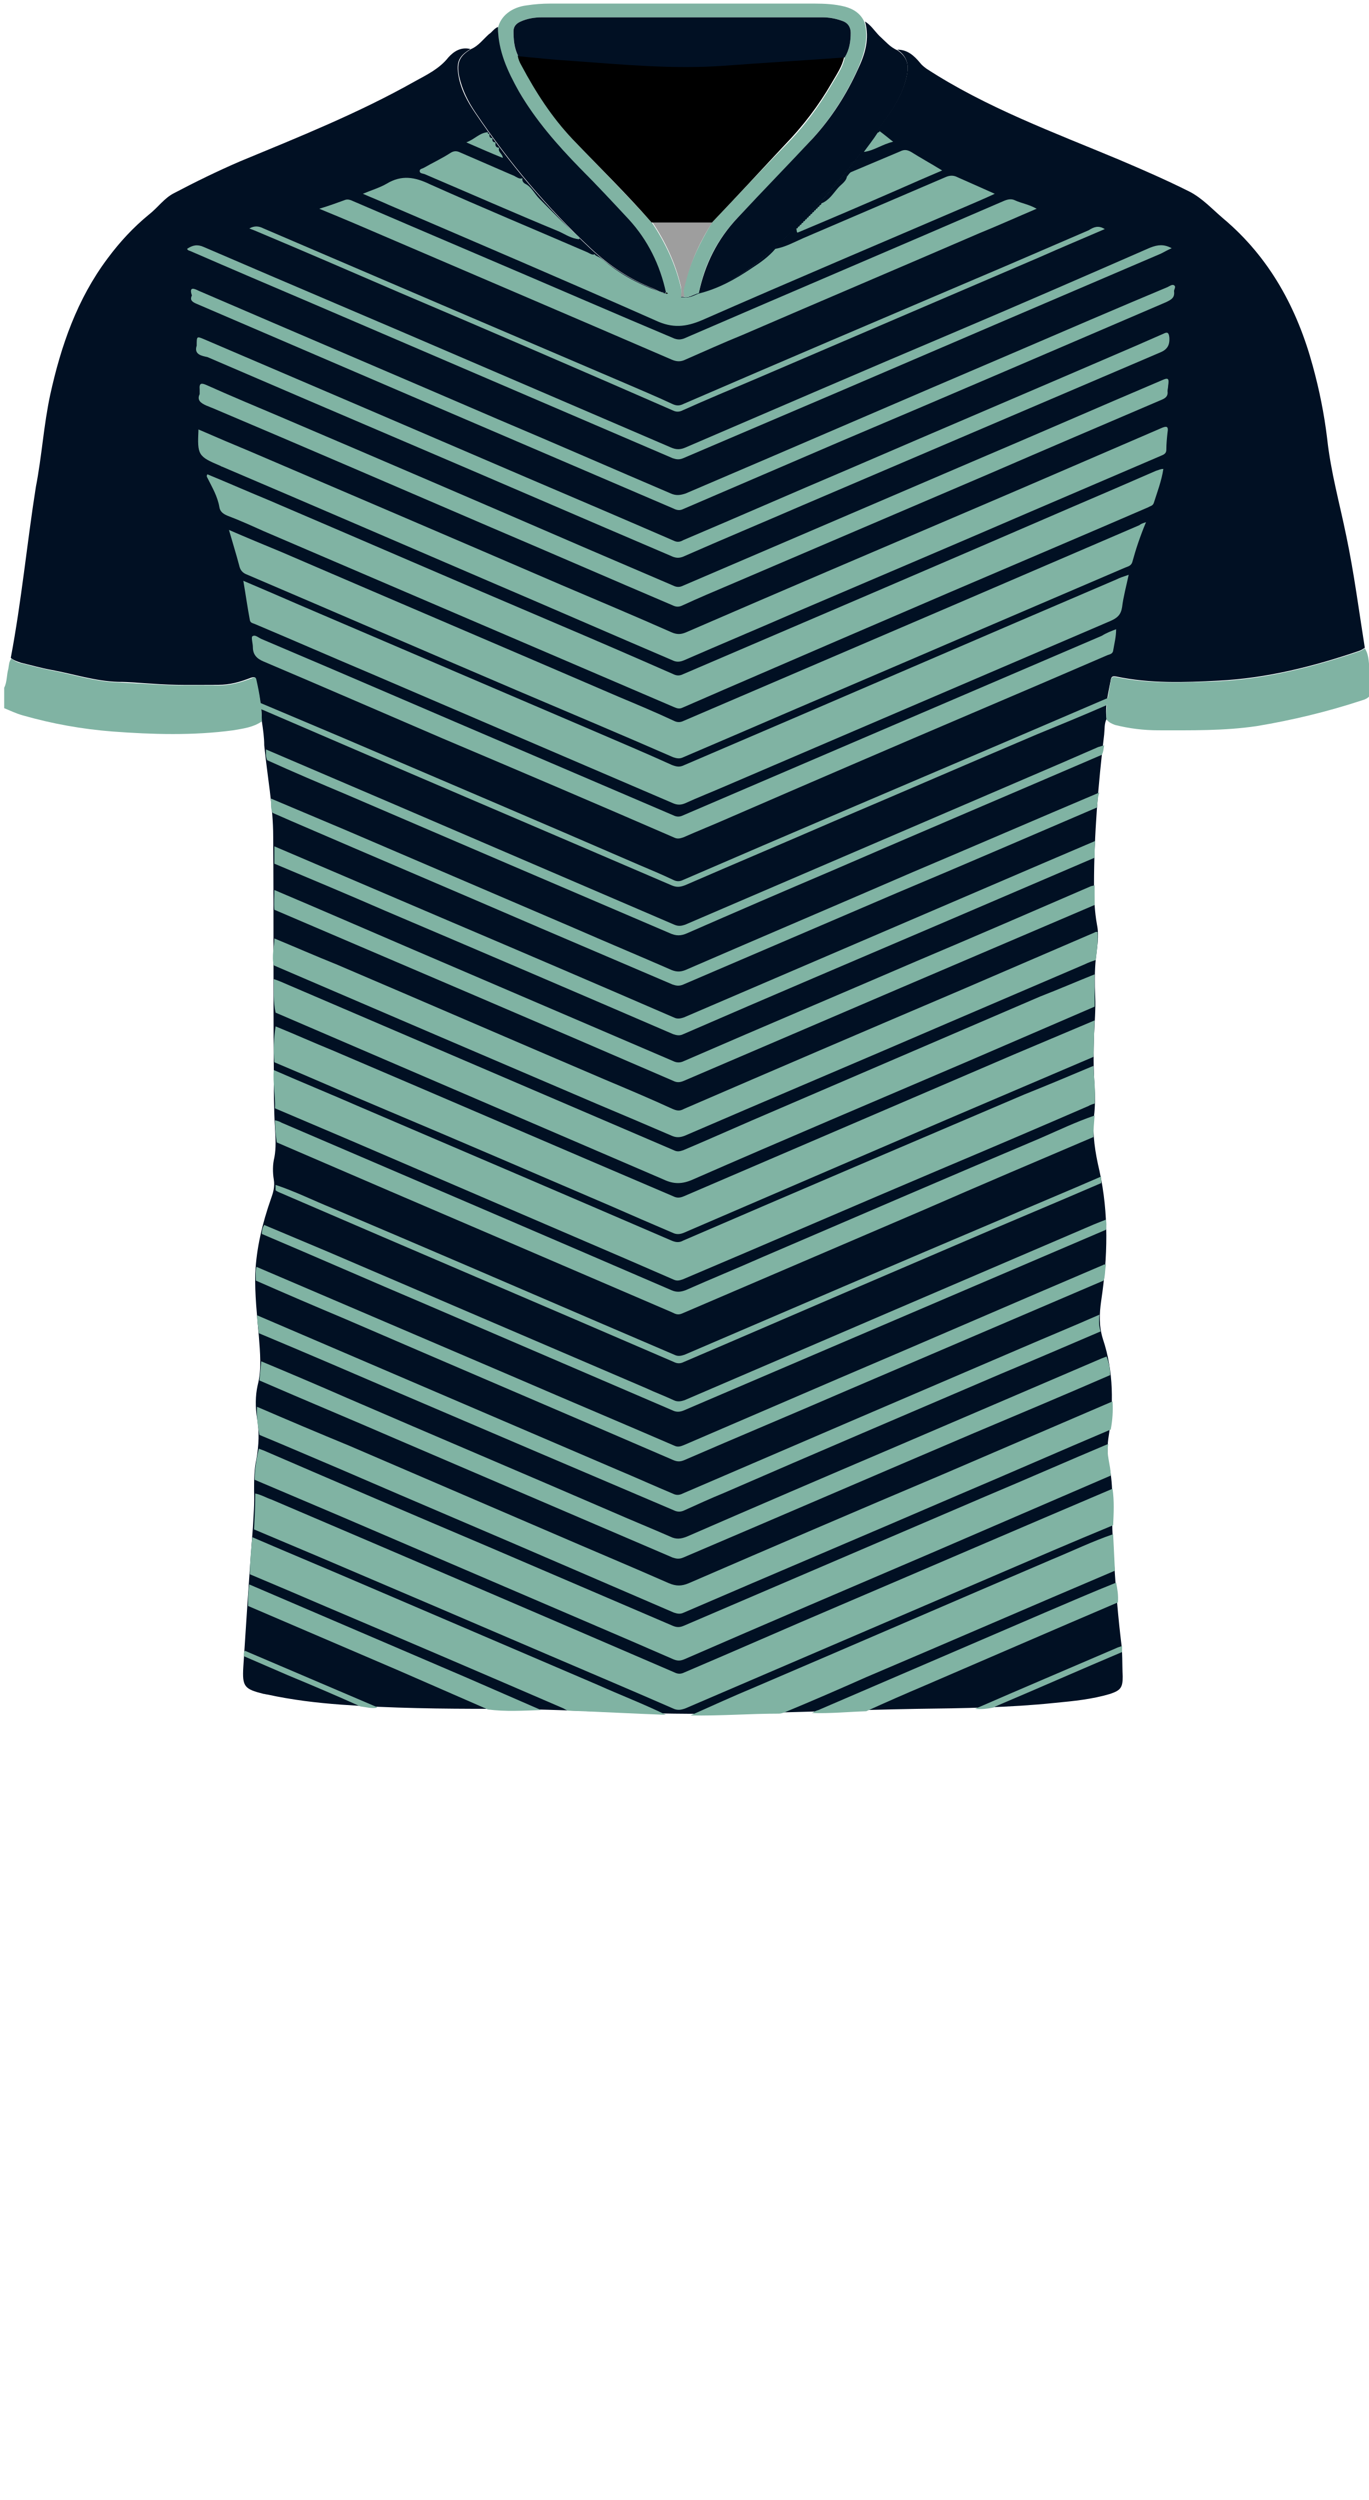 <!--?xml version="1.0" encoding="utf-8"?-->
<!-- Generator: Adobe Illustrator 24.2.3, SVG Export Plug-In . SVG Version: 6.00 Build 0)  -->
<svg version="1.1" id="Camada_1" xmlns="http://www.w3.org/2000/svg" xmlns:xlink="http://www.w3.org/1999/xlink" x="0px" y="0px" viewBox="0 0 229 418" style="enable-background:new 0 0 229 418;" xml:space="preserve">
<style type="text/css">
	.st0{fill:#1F49C1;}
	.st1{fill:#FB0101;}
	.st2{fill:#F802E2;}
	.st3{fill:#00FC07;}
	.st4{fill:#6CBEB1;}
	.st5{fill:#6DBFAF;}
	.st6{fill:#6FC0AD;}
</style>
<g onclick="select(this)" class="" id="estampa-primaria" fill="#011023">
	<path d="M43.8,120.6c0-2.4-0.5-4.7-1-7c-0.1-0.5-0.4-0.4-0.8-0.3c-1.8,0.7-3.5,1.2-5.5,1.2c-3.7,0-7.4,0.1-11.1-0.2
		c-1.9-0.1-3.7-0.3-5.6-0.3c-3.8-0.1-7.4-1.3-11.2-2c-1.7-0.3-3.4-0.8-5.1-1.2c-0.6-0.2-1.2-0.4-1.7-0.8c1.8-9.5,2.7-19.1,4.2-28.6
		C7,76.3,7.3,71.1,8.4,66c1.8-8.2,4.5-16,9.6-22.8c2-2.7,4.3-5.2,7-7.4c1.4-1.1,2.5-2.7,4.1-3.5c3.6-1.9,7.3-3.7,11-5.3
		c9.9-4.1,19.9-8.1,29.3-13.4c2-1.1,4.1-2.1,5.6-4c0.9-1,2.1-1.8,3.7-1.4c-2,1.2-2.4,2.2-2,4.5c0.4,2.3,1.5,4.3,2.8,6.2
		c5.6,8.3,11.9,15.8,19.2,22.6c3.1,2.9,6.5,5.2,10.4,6.7c0.7,0.3,1.4,0.8,2.2,0.7l0,0c0,0.2,0.2,0.2,0.3,0.2
		c0.7,0.3,1.4,0.6,2.2,0.5c0.2,0,0.3,0,0.5,0c0.9,0.3,1.7-0.4,2.5-0.6c0.9-0.3,1.8-0.7,2.7-1c5.3-1.9,9.2-5.7,13.1-9.5
		c6-5.7,11-12.2,15.8-19c1.5-2.1,2.8-4.4,3.3-7c0.4-1.8-0.1-3.2-1.6-4.2c1.7,0,2.8,1,3.8,2.2c0.3,0.4,0.7,0.7,1.1,1
		c10,6.5,21.2,10.6,32.2,15.2c4,1.7,7.9,3.4,11.7,5.3c2.2,1.1,3.9,3,5.8,4.6c7.7,6.5,12.3,15,14.9,24.6c1.1,4,1.9,8,2.4,12.1
		c0.6,5.6,2.1,10.9,3.2,16.3c1.3,6.2,2.1,12.4,3.1,18.7c-0.3,0.2-0.6,0.4-0.9,0.5c-7.6,2.6-15.5,4.6-23.6,5
		c-5.7,0.3-11.4,0.5-17.1-0.7c-0.6-0.1-0.8,0-0.9,0.6c-0.4,2.2-1,4.3-0.7,6.5c-0.4,0.8-0.3,1.7-0.4,2.6c-1,8.4-1.7,16.8-1.7,25.2
		c0,2.2,0.1,4.4,0.5,6.6c0.4,1.9,0,3.8-0.2,5.7c-0.2,2.1-0.2,4.2-0.1,6.3c0.1,2.2-0.1,4.3-0.2,6.5c-0.1,2.8-0.1,5.7,0.1,8.5
		c0.1,1.7,0.1,3.4-0.1,5c-0.3,3.1,0.2,6.1,0.9,9.1c1.6,7.2,1.4,14.5,0.3,21.8c-0.3,2.1-0.4,4.2,0.3,6.4c1.8,5.4,1.8,11,0.9,16.6
		c-0.2,1.5-0.2,2.9,0.1,4.4c0.9,3.8,0.4,7.6,0.6,11.5c0.3,5.9,0.7,11.9,1.4,17.8c0.3,2,0.2,4.1,0.3,6.1c0,1.8-0.3,2.3-2.1,2.9
		c-3,0.9-6.1,1.2-9.2,1.5c-7.7,0.8-15.4,0.9-23.1,1c-11.2,0.2-22.5,0.7-33.7,0.8c-12.5,0.2-24.9-0.8-37.4-0.8
		c-8.4,0-16.8-0.1-25.2-0.7c-4.1-0.3-8.3-0.8-12.4-1.7c-0.2,0-0.4-0.1-0.6-0.1c-3.2-0.8-3.6-1.2-3.4-4.5c0.5-7.8,1-15.5,1.6-23.3
		c0.1-2,0.3-4.1,0.2-6.1c0-1.8,0-3.6,0.4-5.4c0.4-2.3,0.5-4.5,0.1-6.8c-0.3-1.8-0.3-3.7,0.1-5.5c0.7-2.7,0.4-5.5,0.2-8.2
		c-0.3-3.5-0.7-7-0.6-10.5c0.2-4.3,1.2-8.4,2.6-12.4c0.4-1.1,0.7-2.1,0.5-3.3c-0.2-1.2-0.2-2.5,0.1-3.7c0.3-1.6,0.2-3.2,0.1-4.9
		c-0.2-3.3-0.2-6.6-0.2-9.9c-0.1-12.9,0-25.9-0.1-38.8c0-5.1-1-10.2-1.5-15.3C44.2,123.3,44,121.9,43.8,120.6z"></path>
</g>
<g onclick="select(this)" class="" id="gola-secundaria" fill="#80b3a3">
	<path d="M116.9,49c-0.8,0.2-1.6,0.8-2.5,0.6c-0.2-0.8,0-1.6,0.2-2.3c0.9-3.6,2.6-6.9,4.5-10.1
		c4.1-4.3,8.1-8.6,12.2-12.8c3.1-3.1,5.7-6.6,7.9-10.4c0.8-1.4,1.8-2.7,2.1-4.4c0.8-1.3,1-2.7,1-4.1c0-1-0.5-1.7-1.4-2
		c-1.1-0.4-2.2-0.6-3.3-0.6c-15.7,0-31.3,0-47,0c-1.2,0-2.4,0.2-3.5,0.7c-0.7,0.3-1.2,0.8-1.2,1.6c0,1.4,0.1,2.9,0.8,4.2
		c0,0.6,0.3,1.1,0.6,1.6c2.4,4.4,5.1,8.7,8.6,12.4c4.4,4.6,8.9,9.1,13.2,13.9c2.2,3.3,3.9,6.9,4.8,10.8c0.1,0.6,0.2,1.1,0,1.7
		c-0.8,0.1-1.5-0.1-2.2-0.5c-0.1-0.1-0.2-0.2-0.3-0.2c0,0,0,0,0,0c-1-4.6-2.9-8.8-6.2-12.2c-2.7-2.9-5.4-5.8-8.2-8.6
		c-3.8-3.9-7.4-8-10.2-12.8c-2-3.3-3.5-6.8-3.5-10.8c0.4-2,2.3-3.5,4.8-3.8c1.3-0.2,2.6-0.3,3.9-0.3c14.8,0,29.5,0,44.3,0
		c1.7,0,3.4,0.1,5,0.5c1.5,0.4,2.7,1.2,3.3,2.6c0.8,2.8-0.1,5.5-1.2,8c-1.9,4.2-4.4,8.1-7.5,11.5c-4.1,4.5-8.4,8.9-12.6,13.3
		C120,40,117.8,44.2,116.9,49z"></path>
</g>
<g onclick="select(this)" class="" id="detalhe-punho" fill="#80b3a3">
	<path d="M43.8,120.6c-1.4,1-3.1,1.2-4.8,1.5c-6.7,0.9-13.5,0.7-20.2,0.2c-5.1-0.4-10.1-1.3-15-2.7
		c-1.1-0.3-2.1-0.8-3.1-1.2c0-1.1,0-2.2,0-3.4c0.5-1,0.4-2.2,0.7-3.2c0.1-0.6,0.1-1.2,0.5-1.7c0.5,0.4,1.1,0.7,1.7,0.8
		c1.7,0.4,3.4,0.9,5.1,1.2c3.7,0.7,7.3,1.9,11.2,2c1.9,0.1,3.7,0.2,5.6,0.3c3.7,0.3,7.4,0.1,11.1,0.2c1.9,0,3.7-0.5,5.5-1.2
		c0.4-0.2,0.7-0.3,0.8,0.3C43.4,115.9,43.8,118.2,43.8,120.6z"></path>
	<path d="M185.1,120.3c-0.2-2.2,0.4-4.4,0.7-6.5c0.1-0.6,0.3-0.7,0.9-0.6c5.6,1.2,11.4,0.9,17.1,0.7
		c8.1-0.4,15.9-2.4,23.6-5c0.3-0.1,0.6-0.3,0.9-0.5c0.8,1.2,0.6,2.7,0.9,4c0.2,0.8,0.1,1.7,0.2,2.5c0.2,1.3-0.5,1.9-1.6,2.2
		c-5.8,1.9-11.6,3.3-17.6,4.3c-5.5,0.8-10.9,0.7-16.4,0.7c-2.5,0-4.9-0.3-7.3-0.9C186,121,185.5,120.8,185.1,120.3z"></path>
</g>
<g onclick="select(this)" class="" id="gola-terciaria" fill="#9e9e9e">
	<path d="M113.9,49.6c0.1-0.6,0.1-1.1,0-1.7c-0.9-3.9-2.6-7.5-4.8-10.8c3.4,0,6.7,0,10.1,0c-2,3.1-3.6,6.5-4.5,10.1
		c-0.2,0.8-0.5,1.5-0.2,2.3C114.2,49.6,114.1,49.6,113.9,49.6z"></path>
</g>
<path d="M111.4,48.9c0.2,0,0.3,0.1,0.3,0.2C111.5,49.1,111.4,49.2,111.4,48.9z"></path>
<path d="M119.1,37.2c-3.4,0-6.7,0-10.1,0c-4.2-4.8-8.8-9.3-13.2-13.9c-3.5-3.7-6.2-7.9-8.6-12.4c-0.3-0.5-0.5-1-0.6-1.6
	c3.1,0.3,6.1,0.6,9.2,0.8c8.4,0.6,16.7,1.4,25.1,0.8c6.8-0.5,13.5-0.9,20.3-1.4c-0.3,1.6-1.3,3-2.1,4.4c-2.2,3.8-4.8,7.2-7.9,10.4
	C127.2,28.6,123.2,32.9,119.1,37.2z"></path>
<g onclick="select(this)" class="" id="gola-primaria" fill="#011023">
	<path d="M116.9,49c1-4.8,3.1-9,6.5-12.6c4.2-4.5,8.4-8.8,12.6-13.3c3.1-3.4,5.6-7.3,7.5-11.5c1.2-2.5,2-5.1,1.2-8
		c1,0.6,1.6,1.6,2.4,2.4c1,0.9,1.8,1.9,3,2.4c1.6,1.1,2,2.4,1.6,4.2c-0.5,2.6-1.8,4.9-3.3,7c-4.7,6.7-9.8,13.2-15.8,19
		c-3.9,3.8-7.9,7.5-13.1,9.5C118.7,48.4,117.8,48.7,116.9,49z"></path>
	<path d="M83.3,4.5c0,4,1.6,7.4,3.5,10.8c2.8,4.8,6.4,8.9,10.2,12.8c2.8,2.8,5.5,5.7,8.2,8.6c3.2,3.5,5.2,7.6,6.2,12.2
		c-0.8,0.1-1.5-0.4-2.2-0.7c-3.9-1.5-7.3-3.8-10.4-6.7c-7.3-6.8-13.6-14.3-19.2-22.6c-1.3-1.9-2.3-3.9-2.8-6.2c-0.4-2.2,0-3.3,2-4.5
		c1.2-0.5,2-1.6,3-2.5C82.3,5.4,82.6,4.8,83.3,4.5z"></path>
	<path d="M141.3,9.6c-6.8,0.5-13.5,0.9-20.3,1.4c-8.4,0.6-16.7-0.2-25.1-0.8c-3.1-0.2-6.1-0.5-9.2-0.8
		C86,8,85.9,6.6,85.9,5.2c0-0.8,0.5-1.3,1.2-1.6c1.1-0.5,2.3-0.7,3.5-0.7c15.7,0,31.3,0,47,0c1.1,0,2.2,0.2,3.3,0.6
		c0.9,0.3,1.4,1,1.4,2C142.3,6.9,142.1,8.3,141.3,9.6z"></path>
</g>
<g onclick="select(this)" class="" id="estampa-secundaria" fill="#80b3a3">
	<path d="M186.1,248.9c0.3,2,0.2,4.1,0.1,6.1c-3.4,1.4-6.7,2.8-10,4.2c-20.5,8.8-41,17.6-61.5,26.4
		c-0.8,0.3-1.4,0.4-2.2,0c-7.1-3.1-14.2-6.1-21.2-9.1c-12.6-5.4-25.2-10.8-37.9-16.2c-3.6-1.5-7.3-3.1-10.9-4.6c0.1-2,0.2-4,0.2-6
		c1,0.2,1.8,0.7,2.7,1c22.5,9.6,44.9,19.2,67.4,28.9c0.6,0.3,1.1,0.3,1.7,0c8.7-3.7,17.3-7.5,26-11.2
		C155.5,262,170.8,255.4,186.1,248.9z"></path>
	<path d="M182.9,178.2c0.1,2.1,0.4,4.2,0.2,6.3c-0.3,0.1-0.7,0.2-1,0.4c-8.3,3.6-16.5,7.1-24.8,10.6
		c-14.4,6.1-28.7,12.3-43.1,18.4c-0.6,0.2-1,0.3-1.6,0c-2.5-1.1-5.1-2.2-7.6-3.3c-15.4-6.6-30.9-13.3-46.3-19.9
		c-4.2-1.8-8.5-3.6-12.7-5.4c0.1-2.1-0.4-4.3-0.2-6.4c4.8,2.1,9.7,4.1,14.5,6.2c17.3,7.4,34.6,14.8,52,22.3c0.7,0.3,1.3,0.4,2,0
		c19-8.2,38-16.3,57-24.4C175.3,181.4,179.1,179.8,182.9,178.2z"></path>
	<path d="M183.1,170.6c-0.1,2-0.1,4.1-0.2,6.1c-8.2,3.5-16.4,7-24.6,10.5c-14.6,6.3-29.3,12.6-43.9,18.9
		c-0.7,0.3-1.3,0.3-1.9,0c-3.5-1.5-7-3-10.4-4.5c-12.6-5.4-25.1-10.8-37.7-16.1c-6.2-2.6-12.3-5.3-18.5-7.9c-0.2-2-0.1-4,0.2-6
		c3.2,1.3,6.3,2.7,9.5,4c19,8.1,38,16.3,57,24.4c0.6,0.3,1.1,0.3,1.8,0c18.4-7.9,36.8-15.8,55.2-23.7
		C174.1,174.4,178.6,172.5,183.1,170.6z"></path>
	<path d="M42.6,247.4c0-1.8,0.3-3.5,0.7-5.2c0.3,0.1,0.5,0.2,0.8,0.3c12.5,5.4,25.1,10.8,37.6,16.1
		c10.3,4.4,20.5,8.8,30.8,13.2c0.7,0.3,1.2,0.3,1.9,0c16.8-7.2,33.6-14.4,50.4-21.6c6.9-2.9,13.7-5.9,20.6-8.8
		c-0.4,1.8,0.4,3.5,0.4,5.3c-10,4.3-19.9,8.6-29.9,12.9c-13.8,5.9-27.6,11.8-41.4,17.8c-0.7,0.3-1.2,0.3-1.9,0c-4.6-2-9.2-4-13.9-6
		c-13.8-5.9-27.7-11.9-41.5-17.8C52.3,251.5,47.5,249.5,42.6,247.4z"></path>
	<path d="M183.1,162.9c0,1.8,0,3.6,0,5.4c-7,3-14.1,6.1-21.1,9.1c-15.4,6.6-30.8,13.1-46.1,19.8c-1.8,0.8-3.2,0.8-4.9,0
		c-21.6-9.3-43.3-18.6-64.9-27.9c-0.4-1.8-0.3-3.7-0.3-5.6c0.4,0.1,0.8,0.3,1.1,0.4c21.9,9.4,43.9,18.8,65.8,28.2
		c0.6,0.3,1,0.2,1.6,0c3.8-1.6,7.6-3.3,11.3-4.9c16.1-6.9,32.3-13.9,48.4-20.8C177.1,165.4,180.1,164.1,183.1,162.9z"></path>
	<path d="M43,235.2c5.1,2.2,10.3,4.4,15.4,6.5c11.2,4.8,22.3,9.6,33.5,14.4c6.7,2.9,13.4,5.7,20,8.6
		c1.2,0.5,2.1,0.5,3.3,0c14.1-6.1,28.3-12.2,42.5-18.2c9.5-4.1,18.9-8.1,28.4-12.2c0.1,1.6,0,3.1-0.3,4.7
		c-8.5,3.6-16.9,7.3-25.4,10.9c-15.3,6.6-30.7,13.1-46,19.7c-0.6,0.3-1.1,0.2-1.7,0c-5.8-2.5-11.6-5-17.4-7.5
		c-12.7-5.5-25.5-10.9-38.2-16.4c-4.5-1.9-9.1-3.9-13.7-5.8C43.1,238.4,42.9,236.8,43,235.2z"></path>
	<path d="M45.9,156.9c3.4,1.4,6.8,2.9,10.3,4.3c15,6.4,30,12.9,45,19.3c3.8,1.6,7.6,3.2,11.3,4.9c0.7,0.3,1.2,0.4,1.9,0
		c15.5-6.7,30.9-13.3,46.4-19.9c7.4-3.2,14.9-6.4,22.3-9.6c0.1-0.1,0.3-0.1,0.5-0.1c0.1,1.6-0.1,3.1-0.3,4.7
		c-0.6,0.2-1.2,0.4-1.8,0.7c-7.7,3.3-15.4,6.6-23.1,9.9c-14.6,6.3-29.3,12.5-43.9,18.8c-0.8,0.3-1.4,0.3-2.1,0
		c-4.2-1.8-8.4-3.6-12.7-5.4c-18-7.7-36-15.4-53.9-23.1C45.4,159.8,45.9,158.3,45.9,156.9z"></path>
	<path d="M182.9,190.1c-9.4,4-18.8,8-28.2,12.1c-13.5,5.8-27.1,11.6-40.6,17.4c-0.7,0.3-1.1,0.1-1.7-0.2
		c-9.5-4.1-18.9-8.1-28.4-12.2c-12.6-5.4-25.2-10.8-37.7-16.2c-0.2-1.2-0.3-2.5-0.3-3.7c0.4,0.1,0.8,0.2,1.1,0.4
		c21.7,9.3,43.4,18.6,65.2,28c0.9,0.4,1.6,0.3,2.4,0c4.3-1.9,8.7-3.7,13-5.6c15.4-6.6,30.9-13.3,46.3-19.8c3-1.3,5.9-2.7,9.1-3.8
		C183,187.7,182.9,188.9,182.9,190.1z"></path>
	<path d="M43.7,227.6c4.8,2,9.5,4,14.3,6.1c14.8,6.4,29.7,12.7,44.5,19.1c3.2,1.4,6.4,2.7,9.6,4.1c1,0.5,1.8,0.4,2.8,0
		c11.5-5,22.9-9.9,34.4-14.8c11.7-5,23.3-10,35-15c0.3-0.1,0.5-0.2,0.8-0.3c0.4,1,0.6,2,0.6,3.1c-7.6,3.3-15.2,6.5-22.8,9.7
		c-16.2,6.9-32.4,13.9-48.6,20.8c-0.7,0.3-1.2,0.2-1.8,0c-15.4-6.6-30.8-13.2-46.2-19.8c-7.6-3.3-15.3-6.5-22.9-9.8
		C43.5,229.7,43.6,228.6,43.7,227.6z"></path>
	<path d="M45.9,148.8c7.8,3.3,15.6,6.7,23.3,10c14.5,6.2,28.9,12.4,43.4,18.6c0.6,0.3,1.2,0.3,1.8,0
		c12.9-5.6,25.9-11.1,38.9-16.7c9.7-4.1,19.4-8.3,29.1-12.5c0.2-0.1,0.5-0.1,0.7-0.2c0,1.1,0,2.2,0,3.3
		c-10.8,4.6-21.5,9.2-32.3,13.8c-12.1,5.2-24.3,10.4-36.4,15.6c-0.7,0.3-1.2,0.3-1.8,0c-22.2-9.6-44.5-19.1-66.7-28.6
		C45.8,151,45.9,149.9,45.9,148.8z"></path>
	<path d="M184.1,222.6c-5.6,2.4-11.2,4.8-16.7,7.1c-15.4,6.6-30.9,13.2-46.3,19.9c-2.2,0.9-4.4,1.9-6.6,2.9
		c-0.6,0.3-1.2,0.3-1.8,0C97.4,246,82.2,239.5,67,233c-7.9-3.4-15.8-6.8-23.7-10.1c-0.1-1-0.3-2-0.3-3c5.1,2.2,10.3,4.4,15.4,6.6
		c14.9,6.4,29.9,12.8,44.8,19.2c3.1,1.3,6.2,2.7,9.3,4c0.6,0.3,1.1,0.3,1.7,0c18.8-8.1,37.7-16.2,56.6-24.3
		c4.4-1.9,8.8-3.7,13.1-5.6C183.8,220.8,183.8,221.7,184.1,222.6z"></path>
	<path d="M131.2,286.3c-0.3,0.1-0.6,0.2-0.9,0.2c-4.9,0-9.9,0.4-14.8,0.3c3.6-1.6,7.1-3.2,10.7-4.7
		c16.6-7.1,33.2-14.3,49.8-21.4c3.4-1.4,6.7-3,10.2-4.2c0.1,2,0.2,4.1,0.3,6.1c-13.9,5.9-27.7,11.9-41.6,17.8
		C140.4,282.4,135.8,284.4,131.2,286.3z"></path>
	<path d="M183.1,143.4c-8.4,3.6-16.8,7.2-25.2,10.8c-14.5,6.2-29.1,12.4-43.6,18.7c-0.6,0.3-1.1,0.2-1.7,0
		c-16-6.9-32.1-13.8-48.1-20.6c-6.2-2.7-12.4-5.3-18.6-7.9c0-1,0-1.9,0-2.9c9.6,4.1,19.2,8.2,28.8,12.3c12.7,5.4,25.3,10.8,38,16.3
		c0.6,0.3,1.1,0.2,1.7,0c20-8.6,39.9-17.1,59.9-25.7c3-1.3,5.9-2.5,8.9-3.8C183.1,141.6,183.1,142.5,183.1,143.4z"></path>
	<path d="M111.4,286.7c-5.5-0.2-10.9-0.5-16.4-0.7c-0.3-0.1-0.6-0.3-0.8-0.4c-13.2-5.7-26.5-11.4-39.7-17
		c-4.2-1.8-8.4-3.6-12.7-5.4c0-2.1,0.2-4.1,0.4-6.2c6.5,2.8,13,5.5,19.5,8.3c12.8,5.5,25.5,10.9,38.3,16.4
		C103.8,283.4,107.7,284.9,111.4,286.7z"></path>
	<path d="M184.6,214.1c-14.3,6.1-28.7,12.3-43,18.4c-9,3.9-18.1,7.7-27.1,11.6c-0.7,0.3-1.2,0.3-1.9,0
		c-18.3-7.9-36.6-15.7-54.9-23.6c-5-2.1-9.9-4.2-14.9-6.4c0-0.8-0.1-1.6,0.1-2.3c14.5,6.2,29,12.4,43.5,18.6
		c8.8,3.8,17.6,7.5,26.4,11.3c0.6,0.3,1.1,0.1,1.6-0.1c8.6-3.7,17.2-7.4,25.8-11.1c14.8-6.3,29.5-12.7,44.3-19
		c0.1-0.1,0.3-0.1,0.5-0.1C184.8,212.5,184.9,213.3,184.6,214.1z"></path>
	<path d="M183.5,135c-11.2,4.8-22.3,9.6-33.5,14.3c-11.9,5.1-23.8,10.2-35.7,15.3c-0.7,0.3-1.2,0.2-1.8,0
		c-7.3-3.1-14.7-6.3-22-9.4c-13.9-6-27.8-11.9-41.7-17.9c-1.1-0.5-2.1-0.9-3.2-1.4c-0.4-0.8-0.2-1.6-0.3-2.4
		c4.3,1.8,8.5,3.6,12.8,5.4c12.6,5.4,25.2,10.8,37.8,16.2c5.5,2.4,11,4.7,16.5,7.1c0.8,0.3,1.4,0.3,2.2,0
		c12.7-5.5,25.4-10.9,38.1-16.4c10.4-4.4,20.8-8.9,31.2-13.3C183.6,133.3,183.6,134.1,183.5,135z"></path>
	<path d="M185,205.6c-15.7,6.7-31.3,13.4-47,20.1c-7.9,3.4-15.7,6.7-23.6,10.1c-0.7,0.3-1.3,0.3-1.9,0
		C98.8,229.9,85,224,71.3,218.1c-9.2-3.9-18.3-7.9-27.5-11.8c0-0.5,0.1-1,0.4-1.5c3.6,1.5,7.1,3,10.7,4.5
		c17.7,7.6,35.5,15.2,53.2,22.8c1.5,0.7,3.1,1.3,4.6,2c0.6,0.3,1.2,0.2,1.8,0c22.8-9.8,45.6-19.6,68.5-29.4c0.7-0.3,1.3-0.5,2-0.8
		C185.1,204.5,185.1,205,185,205.6z"></path>
	<path d="M184.3,126.2c-15.1,6.5-30.2,12.9-45.2,19.4c-8,3.4-16.1,6.9-24.1,10.4c-1.1,0.5-1.9,0.5-3,0
		c-18-7.7-36-15.4-53.9-23.1c-4.5-1.9-9-3.8-13.4-5.8c-0.3-0.6-0.2-1.2-0.2-1.8c7.2,3.1,14.3,6.1,21.5,9.2
		c15.6,6.7,31.2,13.4,46.8,20.1c0.7,0.3,1.2,0.2,1.8,0c18.9-8.1,37.7-16.2,56.6-24.3c4.2-1.8,8.4-3.6,12.5-5.4
		c0.3-0.1,0.7-0.2,1-0.3C184.6,125.1,184.6,125.7,184.3,126.2z"></path>
	<path d="M187,267.9c-10.8,4.6-21.6,9.3-32.3,13.9c-3.3,1.4-6.5,2.8-9.8,4.3c-3,0.1-6,0.4-9.1,0.3
		c0.4-0.2,0.7-0.4,1.1-0.5c12.6-5.4,25.3-10.9,37.9-16.3c4-1.7,7.9-3.4,11.9-5C186.9,265.6,187.1,266.7,187,267.9z"></path>
	<path d="M81.6,285.8c-5-2.2-9.9-4.3-14.9-6.5c-8.4-3.6-16.8-7.2-25.2-10.8c0-1.2,0-2.4,0.2-3.6
		c12.1,5.2,24.3,10.4,36.4,15.6c4.1,1.8,8.3,3.6,12.4,5.4C87.5,286,84.6,286.2,81.6,285.8z"></path>
	<path d="M184.2,197.8c-8.1,3.5-16.3,6.9-24.4,10.4c-12.6,5.4-25.2,10.8-37.7,16.2c-2.6,1.1-5.1,2.2-7.7,3.3
		c-0.6,0.3-1.1,0.3-1.7,0c-22-9.5-44.1-18.9-66.1-28.4c-0.2-0.1-0.4-0.2-0.5-0.3c0-0.3,0-0.6,0-0.9c3.3,1.1,6.3,2.6,9.5,3.9
		c15.1,6.4,30.2,12.9,45.3,19.4c4,1.7,7.9,3.4,11.9,5.1c0.6,0.3,1.1,0.2,1.7,0c17.7-7.6,35.4-15.2,53.1-22.7
		c5.5-2.4,11.1-4.7,16.6-7.1C184.1,197.1,184.3,197.4,184.2,197.8z"></path>
	<path d="M187.7,276.2c-7.1,3-14.1,6.1-21.2,9.1c-0.1,0.1-0.3,0.2-0.4,0.2c-1,0.2-2,0.3-3,0.2
		c7.8-3.4,15.6-6.7,23.5-10.1c0.4-0.2,0.8-0.3,1.1-0.4C187.7,275.6,187.7,275.9,187.7,276.2z"></path>
	<path d="M60.3,285.3c-4-1.8-8-3.5-12.1-5.2c-2.5-1.1-4.9-2.1-7.4-3.2c0-0.3-0.1-0.7,0.2-0.9c7.3,3.1,14.5,6.2,21.8,9.3
		c0.1,0,0.2,0.1,0.3,0.2C62.2,285.7,61.2,285.4,60.3,285.3z"></path>
	<path d="M40.7,97.1c3.3,1.4,6.3,2.7,9.3,4c16.4,7,32.9,14.1,49.3,21.1c4.4,1.9,8.7,3.7,13.1,5.7c0.8,0.3,1.3,0.4,2.1,0
		c24.1-10.3,48.1-20.7,72.2-31c0.6-0.3,1.2-0.5,2.1-0.8c-0.4,1.9-0.9,3.7-1.1,5.4c-0.2,1.3-0.8,1.8-1.9,2.3
		c-21.5,9.2-42.9,18.4-64.4,27.6c-2.3,1-4.6,1.9-6.8,2.9c-0.7,0.3-1.3,0.3-2,0C95.6,127,78.8,119.8,62,112.6
		c-6.4-2.7-12.8-5.5-19.2-8.2c-0.4-0.2-0.9-0.2-1-0.7C41.4,101.6,41.1,99.4,40.7,97.1z"></path>
	<path d="M191.7,87.3c-1,2.4-1.7,4.5-2.3,6.7c-0.2,0.6-0.7,0.7-1.2,0.9c-7.9,3.4-15.9,6.8-23.8,10.2
		c-13.9,6-27.8,11.9-41.7,17.9c-2.8,1.2-5.6,2.4-8.4,3.6c-0.6,0.3-1.1,0.2-1.7,0c-8.7-3.8-17.5-7.5-26.2-11.2
		c-15-6.4-30-12.9-45-19.3c-0.8-0.3-1.2-0.7-1.4-1.6c-0.5-1.9-1.1-3.8-1.7-5.9c3,1.3,5.9,2.5,8.8,3.7c18.8,8.1,37.6,16.1,56.4,24.2
		c3.1,1.3,6.2,2.6,9.2,4c0.6,0.3,1.1,0.3,1.7,0c14.9-6.4,29.9-12.8,44.8-19.2c10.5-4.5,20.9-9,31.4-13.5
		C190.8,87.6,191.1,87.5,191.7,87.3z"></path>
	<path d="M194.6,78.4c-0.3,2-1,3.8-1.6,5.7c-0.2,0.5-0.6,0.5-0.9,0.7c-11.1,4.8-22.2,9.5-33.4,14.3
		c-12.6,5.4-25.1,10.8-37.6,16.2c-2.3,1-4.6,2-6.9,3c-0.6,0.3-1,0.1-1.5-0.1c-10.3-4.4-20.5-8.8-30.8-13.2
		c-12.6-5.4-25.2-10.8-37.8-16.2c-2-0.9-4-1.8-6.1-2.6c-0.7-0.3-1.2-0.7-1.3-1.4c-0.3-1.8-1.2-3.3-2-4.9c-0.1-0.2-0.2-0.3,0-0.6
		c3.4,1.4,6.8,2.9,10.2,4.3c15.9,6.8,31.8,13.7,47.8,20.5c6.6,2.8,13.3,5.7,19.9,8.6c0.6,0.3,1.1,0.3,1.7,0
		c21.5-9.2,43-18.4,64.5-27.7c4.9-2.1,9.8-4.2,14.6-6.3C193.8,78.6,194.1,78.4,194.6,78.4z"></path>
	<path d="M33.2,71.8c3,1.3,5.8,2.5,8.7,3.7c17.3,7.4,34.6,14.8,52,22.3c6.1,2.6,12.3,5.2,18.4,7.9
		c0.9,0.4,1.6,0.4,2.5,0c15.7-6.8,31.4-13.5,47.1-20.2c10.8-4.6,21.6-9.3,32.3-13.9c0.9-0.4,1.3-0.4,1.1,0.7
		c-0.1,0.9-0.2,1.9-0.2,2.9c0,0.6-0.4,0.8-0.9,1c-7.2,3.1-14.5,6.2-21.7,9.3c-13.2,5.7-26.4,11.3-39.5,16.9
		c-6.2,2.7-12.4,5.3-18.6,8c-0.7,0.3-1.3,0.3-1.9,0c-10.3-4.4-20.6-8.9-30.9-13.3C66.7,90.7,51.9,84.3,37.1,78
		c-0.1,0-0.2-0.1-0.2-0.1C33.1,76.3,33,76.1,33.2,71.8z"></path>
	<path d="M99.8,42.8c0.5,0.2,0.9,0.5,1.4,0.9c3.1,2.6,6.6,4.3,10.5,5.5c0.7,0.2,1.3,0.6,2.1,0.5c0.3,0,0.5,0,0.8,0
		c0.8,0.1,1.5-0.3,2.2-0.6c3.3-0.8,6.2-2.4,9-4.3c1.4-0.9,2.8-1.9,3.9-3.2c1.7-0.3,3.1-1.1,4.7-1.8c7.9-3.4,15.9-6.8,23.8-10.2
		c0.7-0.3,1.3-0.3,1.9,0c2,0.9,4.1,1.8,6.3,2.8c-1.5,0.7-2.9,1.3-4.3,1.9c-14.9,6.4-29.8,12.7-44.6,19.2c-2.8,1.2-5,1.4-7.8,0.1
		C94.8,47,79.8,40.6,64.9,34.2c-1.3-0.6-2.6-1.1-4.2-1.8c1.4-0.6,2.8-1,4-1.7c2.5-1.5,4.7-1.1,7.2,0.1c8.7,3.9,17.6,7.6,26.4,11.4
		c0.4,0.2,0.8,0.5,1.2,0.3l0,0C99.5,42.7,99.7,42.7,99.8,42.8z"></path>
	<path d="M33.4,65.9c0-0.4,0-0.6,0-0.8c-0.1-1.1,0.3-1.1,1.2-0.7c4,1.8,8.1,3.5,12.1,5.2c17.1,7.3,34.1,14.6,51.2,22
		c4.9,2.1,9.8,4.2,14.7,6.3c0.6,0.3,1.1,0.3,1.7,0c16.1-6.9,32.2-13.8,48.3-20.7c10.6-4.5,21.1-9.1,31.7-13.6
		c1.1-0.5,1.3-0.4,1.1,0.9c0,0.3-0.1,0.6-0.1,0.9c0.1,0.7-0.2,1.1-0.9,1.4c-9.6,4.1-19.2,8.2-28.9,12.4c-14.5,6.2-29,12.4-43.5,18.6
		c-2.6,1.1-5.2,2.2-7.8,3.4c-0.6,0.3-1.1,0.3-1.7,0c-10.1-4.3-20.2-8.7-30.3-13c-15.6-6.7-31.1-13.4-46.7-20c-0.3-0.1-0.7-0.3-1-0.4
		C33.6,67.4,32.9,66.9,33.4,65.9z"></path>
	<path d="M186.7,105.2c0,1.3-0.3,2.4-0.5,3.6c-0.1,0.6-0.7,0.6-1.1,0.8c-7.4,3.2-14.9,6.4-22.4,9.6
		c-13.6,5.8-27.3,11.7-40.9,17.6c-2.5,1.1-5,2.1-7.5,3.2c-0.6,0.2-1,0.3-1.6,0c-12.9-5.6-25.8-11.1-38.8-16.6
		c-10-4.3-19.9-8.6-29.8-12.8c-1.2-0.5-1.8-1.2-1.8-2.4c0-0.6-0.3-1.6-0.1-1.8c0.5-0.4,1.1,0.3,1.7,0.5c14.4,6.1,28.7,12.3,43,18.4
		c8.6,3.7,17.1,7.3,25.7,11c0.6,0.3,1.1,0.3,1.7,0c23.3-10,46.7-20,70-30C185.1,105.8,185.9,105.5,186.7,105.2z"></path>
	<path d="M32.9,57.8c0-1.6,0-1.6,1.2-1.1c18,7.7,36,15.4,53.9,23.1c8.2,3.5,16.4,7,24.7,10.6c0.6,0.3,1.1,0.2,1.6-0.1
		c9.2-3.9,18.3-7.9,27.5-11.8c16-6.9,32-13.7,48-20.6c1.6-0.7,3.2-1.4,4.8-2.1c0.6-0.3,0.9-0.3,1,0.6c0.1,1.4-0.4,2.1-1.7,2.6
		c-19.9,8.5-39.8,17-59.7,25.5c-6.7,2.9-13.4,5.7-20,8.6c-0.6,0.2-1,0.2-1.6,0c-15-6.4-30-12.9-45-19.3c-11-4.7-22-9.4-32.9-14.1
		C33.8,59.5,32.4,59.3,32.9,57.8z"></path>
	<path d="M53.4,34.9c1.7-0.5,3-1,4.4-1.5c0.4-0.1,0.8,0,1.2,0.2c13,5.6,26,11.1,39,16.7c4.9,2.1,9.8,4.2,14.8,6.3
		c0.6,0.2,1,0.2,1.6,0c17.8-7.7,35.7-15.3,53.5-23c0.7-0.3,1.3-0.4,1.9-0.1c1.1,0.5,2.4,0.7,3.6,1.4c-3.3,1.4-6.4,2.8-9.6,4.1
		c-13.2,5.7-26.4,11.3-39.6,17c-3.2,1.3-6.3,2.7-9.5,4.1c-0.8,0.4-1.5,0.4-2.4,0C94.7,52.5,77.1,45,59.4,37.4
		C57.5,36.6,55.6,35.8,53.4,34.9z"></path>
	<path d="M32.1,49.4c-0.5-1.5,0.3-1.2,1.1-0.8c16.7,7.2,33.4,14.3,50.1,21.5c9.7,4.1,19.3,8.3,28.9,12.4
		c0.9,0.4,1.6,0.3,2.5,0c18.3-7.8,36.5-15.7,54.8-23.5c8.6-3.7,17.2-7.4,25.8-11c0.4-0.2,0.8-0.5,1.1-0.3c0.4,0.3-0.1,0.7,0,1.1
		c0.1,1-0.5,1.3-1.3,1.7c-18.2,7.8-36.3,15.6-54.5,23.3c-8.8,3.8-17.5,7.5-26.3,11.3c-0.6,0.3-1.1,0.2-1.7-0.1
		C86,73.6,59.4,62.2,32.9,50.8C32.2,50.5,31.7,50.2,32.1,49.4z"></path>
	<path d="M31.3,41.6c0.9-0.6,1.7-0.8,2.8-0.3C48.7,47.6,63.4,53.8,78,60.1c11.4,4.9,22.8,9.8,34.2,14.7
		c0.9,0.4,1.6,0.4,2.5,0c14.9-6.4,29.7-12.8,44.6-19.1c11.1-4.7,22.1-9.5,33.1-14.3c1.3-0.5,2.3-0.6,3.6,0.1
		c-0.7,0.3-1.2,0.6-1.8,0.9c-18,7.7-36,15.4-53.9,23.1c-8.7,3.7-17.3,7.4-26,11.1c-0.7,0.3-1.2,0.2-1.8,0
		c-20-8.6-40.1-17.2-60.1-25.8C45.6,47.9,38.8,45,31.9,42C31.7,41.9,31.4,41.9,31.3,41.6z"></path>
	<path d="M184.8,38.3c-3.7,1.6-7.3,3.1-10.9,4.7c-15.9,6.8-31.7,13.6-47.6,20.4c-4,1.7-8.1,3.4-12.1,5.2
		c-0.6,0.3-1.1,0.3-1.7,0C97.4,62,82.1,55.4,66.8,48.9c-8.1-3.5-16.2-7-24.3-10.4c-0.3-0.1-0.5-0.2-0.8-0.3c0.9-0.5,1.6-0.4,2.4,0
		c19.8,8.5,39.7,17,59.6,25.5c3,1.3,5.9,2.5,8.9,3.9c0.7,0.3,1.2,0.2,1.8-0.1c16.2-7,32.4-13.9,48.6-20.8c6.4-2.7,12.8-5.5,19.1-8.2
		C182.9,38,183.7,37.6,184.8,38.3z"></path>
	<path d="M43.7,118.6c-0.2-0.3-0.3-0.7-0.2-1.1c4.5,1.9,9,3.8,13.5,5.7c16.6,7.1,33.3,14.2,49.9,21.4
		c1.9,0.8,3.8,1.6,5.7,2.5c0.6,0.3,1.1,0.3,1.7,0c17.8-7.7,35.7-15.3,53.5-22.9c5.8-2.5,11.7-5,17.5-7.5c0.1,0.4,0.1,0.8-0.2,1.2
		c-3.9,1.7-7.8,3.3-11.7,4.9c-11.3,4.8-22.6,9.7-33.9,14.5c-8.3,3.6-16.6,7.1-24.9,10.7c-0.8,0.3-1.4,0.4-2.3,0
		c-22.8-9.8-45.6-19.5-68.3-29.3C43.9,118.7,43.8,118.6,43.7,118.6z"></path>
	<path d="M87.8,30.7c1.1,0.5,1.6,1.7,2.4,2.5c2.1,2.1,4.1,4.2,6.3,6.1c0.2,0.2,0.5,0.3,0.4,0.7
		c-1.3-0.1-2.3-0.8-3.4-1.3C86,35.6,78.5,32.3,71,29.1c-0.3-0.1-0.8-0.1-0.8-0.5c0-0.4,0.5-0.4,0.8-0.6c1.4-0.8,2.9-1.5,4.3-2.4
		c0.6-0.4,1.1-0.4,1.7-0.1c3,1.3,6,2.6,9,3.9c0.4,0.2,0.9,0.6,1.4,0.4l0,0C87.3,30.2,87.5,30.5,87.8,30.7z"></path>
	<path d="M142.3,28.8c2.8-1.2,5.5-2.3,8.3-3.5c0.6-0.3,1.1-0.3,1.8,0.1c1.6,1,3.4,2,5.2,3.1c-2.6,1.1-5.1,2.2-7.6,3.3
		c-5.5,2.4-11.1,4.8-16.6,7.1c-0.2-0.2-0.1-0.4-0.2-0.7l0,0c0.2,0,0.3-0.1,0.3-0.3l0,0c0.2,0,0.3-0.1,0.3-0.3l0,0
		c0.2,0,0.3-0.1,0.3-0.3l0,0c0.2,0,0.3-0.1,0.3-0.3l0,0c0.2,0,0.3-0.1,0.3-0.3l0,0c0.2,0,0.3-0.1,0.3-0.3l0,0c0.2,0,0.3-0.1,0.3-0.3
		l0,0c0.2,0,0.3-0.1,0.3-0.3l0,0c0.2,0,0.3-0.1,0.3-0.3l0,0c0.2,0,0.3-0.1,0.3-0.3l0,0c0.2,0,0.3-0.1,0.3-0.3l0,0
		c0.2,0,0.3-0.1,0.3-0.3l0,0c0.2,0,0.3-0.1,0.3-0.3l0,0c0.2,0,0.3-0.1,0.3-0.3l0,0c1.3-0.5,2-1.7,2.8-2.6c0.6-0.7,1.5-1.1,1.5-2.2
		l0,0C141.6,29.9,141.8,29.2,142.3,28.8z"></path>
	<path d="M83.5,24.7c-0.3,0.7,0.6,1,0.6,1.7c-2-0.8-3.8-1.6-6.1-2.6c1.4-0.5,2.2-1.6,3.6-1.7l0,0c0,0.2,0,0.3,0.3,0.3
		l0,0c-0.1,0.4,0,0.7,0.5,0.7l0,0c-0.1,0.4,0,0.7,0.5,0.7v0C82.8,24.3,82.9,24.7,83.5,24.7L83.5,24.7z"></path>
	<path d="M144.5,25.4c0.8-1.1,1.6-2.1,2.3-3.2c0.1-0.1,0.4-0.1,0.3-0.3l0,0c0.7,0.5,1.4,1.1,2.3,1.8
		C147.6,24.1,146.2,25.2,144.5,25.4z"></path>
</g>
</svg>
